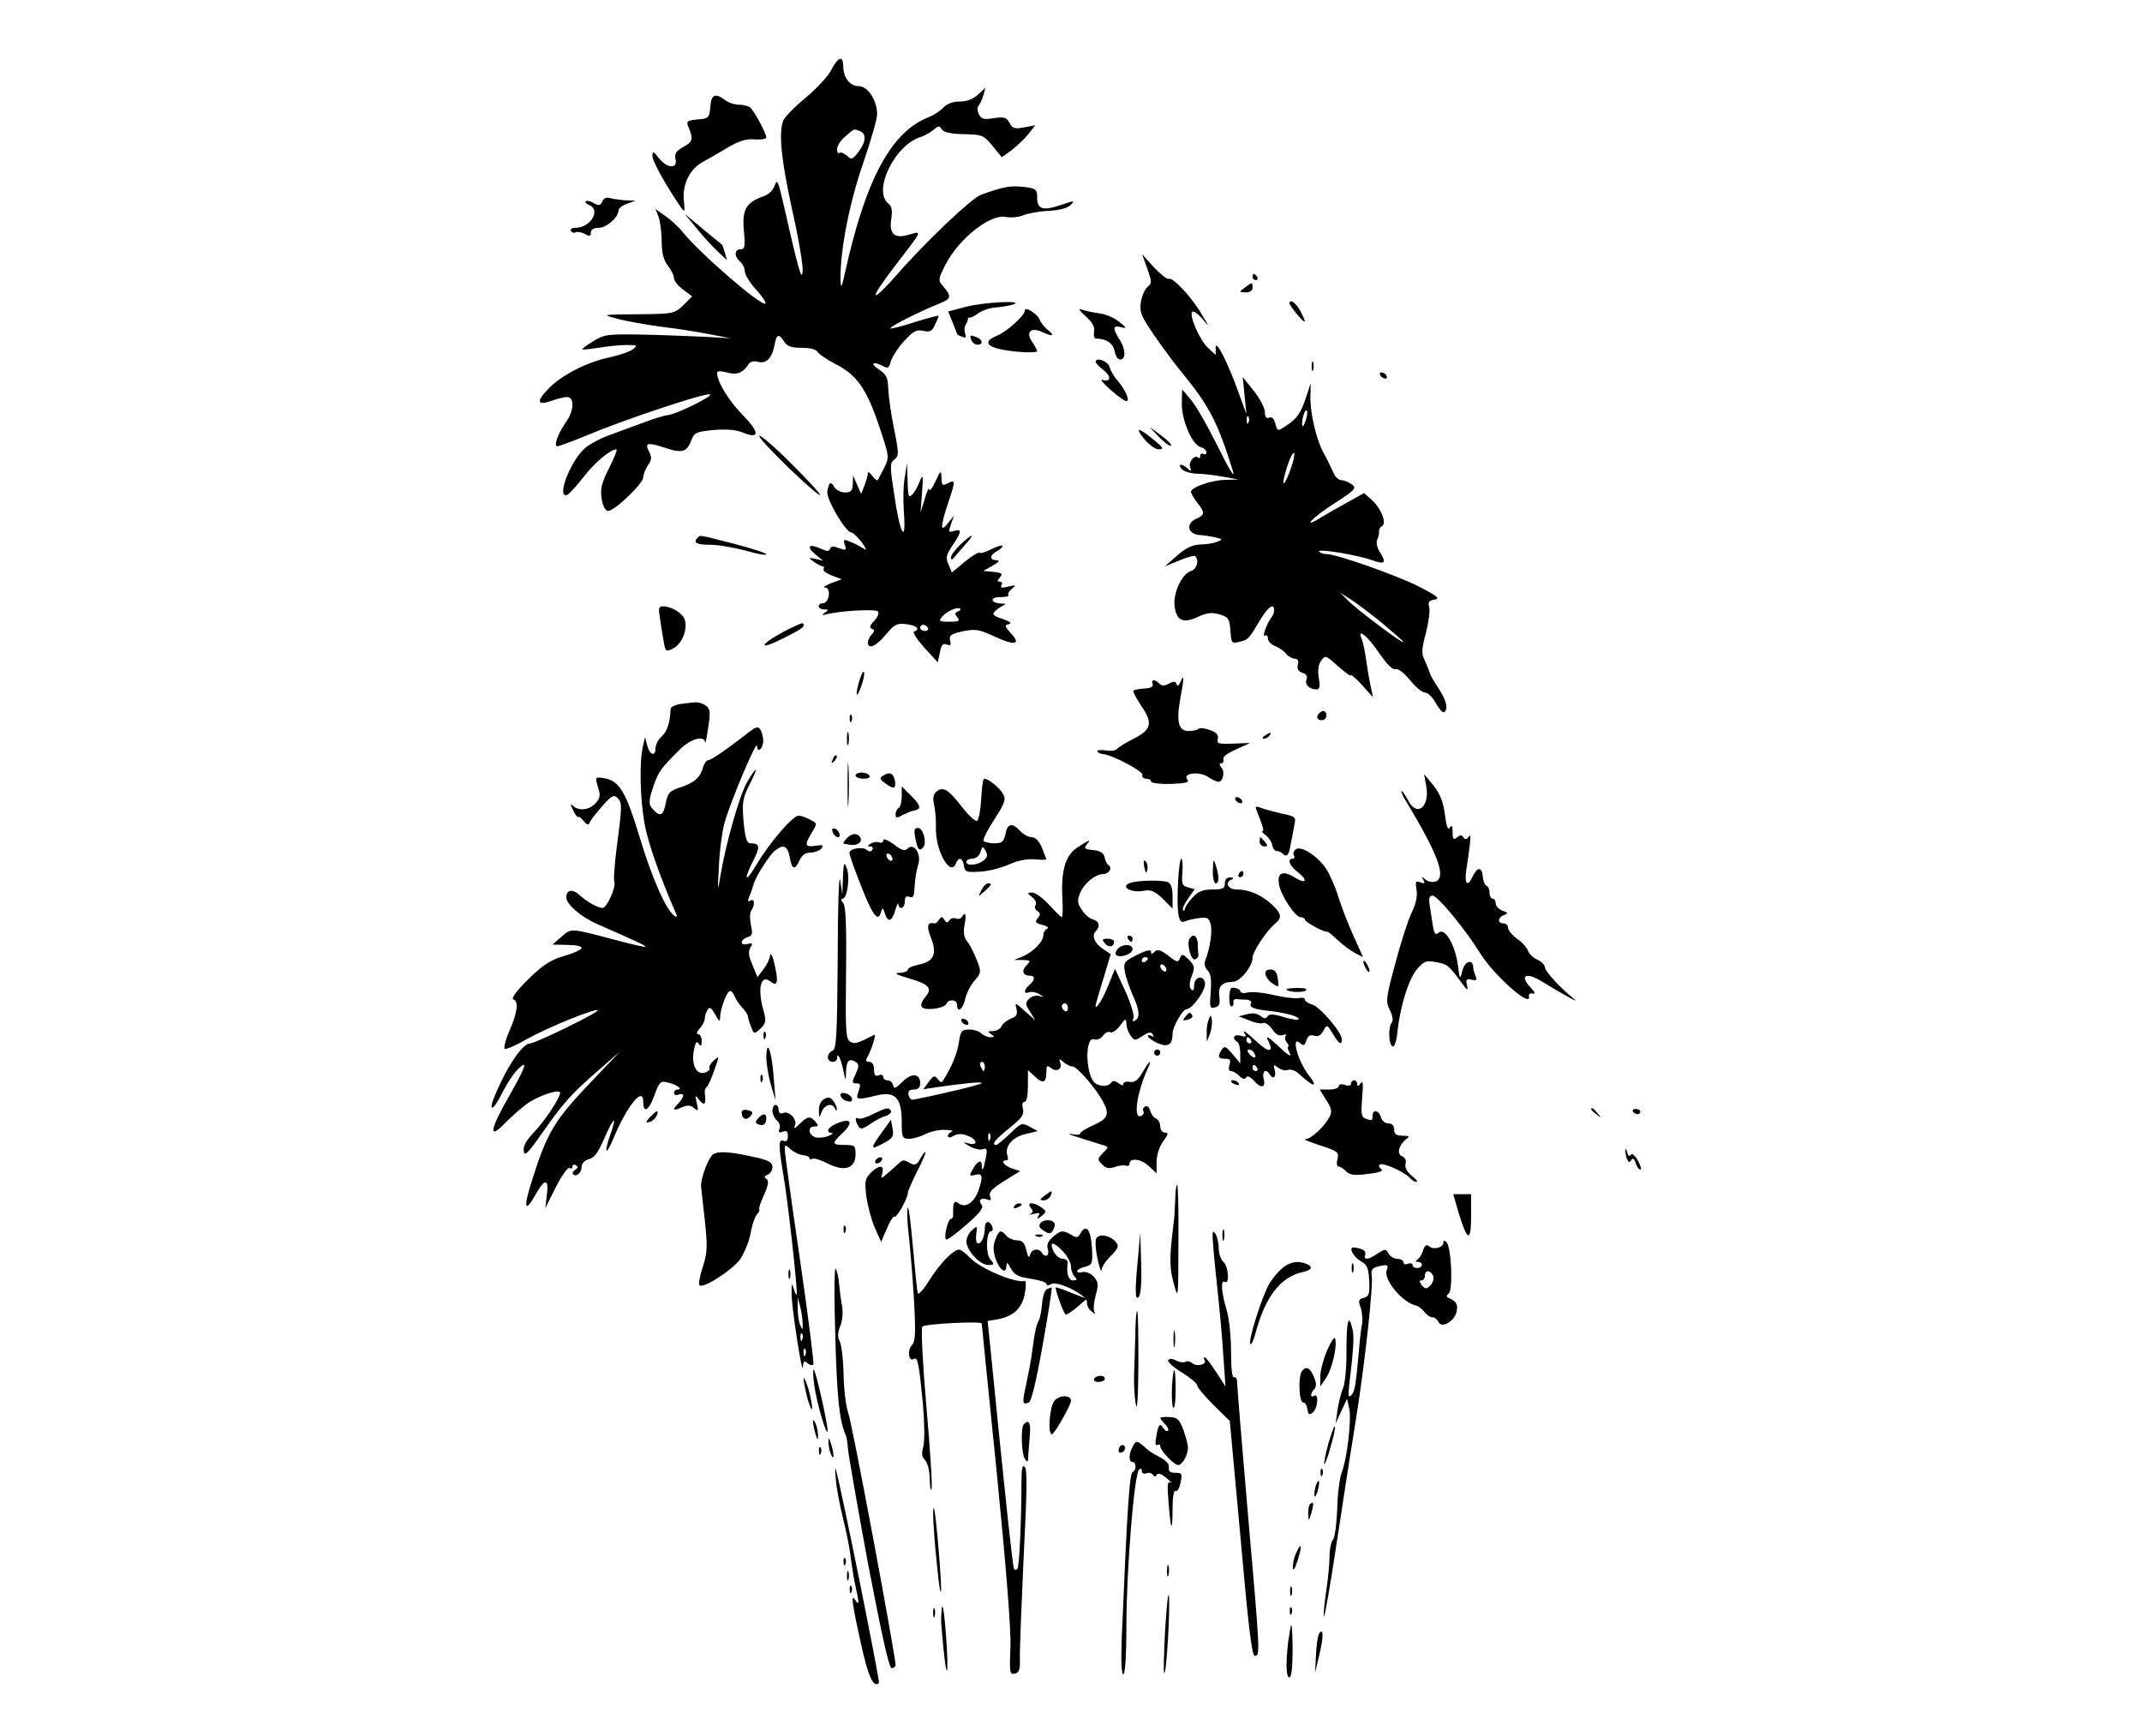 <?xml version="1.0" standalone="no"?>
<!DOCTYPE svg PUBLIC "-//W3C//DTD SVG 20010904//EN"
 "http://www.w3.org/TR/2001/REC-SVG-20010904/DTD/svg10.dtd">
<svg version="1.0" xmlns="http://www.w3.org/2000/svg"
 width="696pt" height="564pt" viewBox="0 0 696 564"
 preserveAspectRatio="xMidYMid meet">

<g transform="translate(0,564) scale(0.1,-0.1)"
fill="#000000" stroke="none">
<path d="M2701 5413 c-10 -21 -49 -62 -85 -92 -36 -30 -69 -64 -72 -75 -14
-44 -5 -127 30 -288 21 -92 36 -182 34 -200 -3 -33 -13 2 -65 231 -15 64 -18
70 -26 48 -5 -15 -20 -30 -37 -35 -56 -20 -69 -43 -63 -111 5 -52 3 -61 -11
-61 -20 0 -21 -23 -1 -40 8 -7 15 -21 15 -31 0 -11 16 -37 36 -59 20 -22 34
-43 31 -46 -11 -12 -210 160 -268 231 -13 17 -39 41 -57 53 l-32 23 10 -26 c5
-14 10 -50 10 -79 0 -38 6 -61 20 -79 11 -14 20 -32 20 -41 0 -8 13 -25 30
-37 l29 -22 -29 -29 c-29 -27 -32 -28 -147 -29 -118 -1 -118 -1 -69 -14 27 -8
90 -19 140 -26 50 -6 123 -17 161 -25 l70 -13 -90 5 c-49 2 -142 6 -205 7
-106 2 -118 0 -153 -22 -21 -13 -37 -25 -35 -26 2 -2 26 1 53 5 28 5 68 9 90
9 37 0 38 -1 21 -14 -10 -8 -44 -19 -75 -26 -73 -15 -157 -58 -200 -103 -40
-41 -35 -55 12 -38 19 7 41 12 50 12 24 0 22 -45 -3 -80 -27 -38 -42 -80 -29
-80 5 0 49 16 97 36 116 49 371 134 397 133 23 -1 -110 -67 -137 -68 -10 -1
-46 -12 -80 -25 -35 -13 -85 -31 -111 -41 -26 -9 -61 -28 -76 -41 -47 -40 -95
-164 -58 -152 6 3 30 28 52 57 36 47 88 91 108 91 4 0 -7 -27 -24 -61 -25 -50
-29 -68 -24 -100 4 -24 12 -39 21 -39 21 0 114 89 114 109 0 9 7 26 15 39 13
17 13 26 5 43 -17 30 -7 33 48 15 58 -20 74 -15 88 23 10 26 16 28 73 34 43 3
73 1 96 -9 55 -22 53 2 -3 59 -45 46 -82 107 -82 136 0 6 12 6 32 1 32 -10 53
-1 71 28 5 7 17 10 28 7 27 -9 47 10 55 51 7 39 14 42 32 14 9 -15 23 -20 57
-20 27 0 47 -5 52 -14 4 -7 31 -25 58 -39 69 -35 101 -81 141 -200 34 -101 34
-102 17 -137 -10 -19 -19 -37 -21 -40 -2 -3 -10 4 -18 14 -8 11 -14 15 -14 9
0 -7 -5 -24 -11 -40 l-11 -28 -13 30 -13 30 -1 -27 c-1 -23 -6 -28 -26 -28
-13 0 -28 8 -34 17 -11 21 -18 17 -23 -15 -3 -24 59 -131 78 -132 5 0 21 -15
34 -32 13 -18 17 -28 9 -22 -8 5 -27 16 -42 22 -26 11 -28 11 -22 -8 6 -18 4
-19 -19 -11 -17 7 -26 7 -29 -2 -3 -9 -10 -9 -32 1 -37 17 -46 6 -15 -20 l25
-20 -25 6 c-24 5 -24 4 -6 -9 11 -8 24 -15 29 -15 4 0 6 -4 3 -9 -3 -5 9 -14
27 -21 l32 -12 -35 -13 c-19 -8 -28 -14 -19 -14 21 -1 13 -51 -7 -51 -8 0 -14
-4 -14 -10 0 -5 8 -10 18 -10 15 0 15 -2 2 -11 -12 -8 -11 -9 5 -5 46 12 163
18 168 9 4 -6 -2 -19 -13 -31 -14 -14 -16 -22 -7 -25 9 -4 9 -7 0 -18 -7 -7
-13 -19 -13 -26 0 -25 27 -13 58 25 28 33 36 38 67 34 33 -4 47 -16 25 -24 -6
-2 9 -25 33 -52 l44 -48 7 32 c4 24 10 31 22 26 13 -5 15 -2 11 13 -4 17 3 21
41 30 41 8 53 6 99 -15 69 -33 93 -29 58 8 -21 23 -22 27 -7 30 11 3 4 8 -20
17 -31 10 -35 15 -25 25 7 7 19 15 27 19 10 4 8 6 -7 6 -36 2 -38 21 -2 21 18
0 29 3 26 7 -4 3 1 12 11 20 15 12 14 13 -12 7 -21 -5 -27 -4 -22 5 4 6 2 11
-5 11 -9 0 -9 3 0 14 10 12 7 15 -21 18 l-33 3 30 17 c21 12 25 17 13 18 -24
0 -23 17 3 30 11 7 18 14 16 17 -3 2 -19 -3 -37 -12 -18 -9 -34 -14 -37 -11
-3 3 -25 -10 -48 -29 l-42 -35 -11 26 c-10 21 -8 30 13 62 30 44 31 55 5 47
-18 -6 -19 -4 -10 22 l10 28 -20 -25 c-25 -32 -25 -13 0 64 25 74 25 79 0 66
-18 -9 -20 -8 -21 17 -1 27 -2 26 -20 -12 -10 -22 -19 -33 -20 -25 0 8 -7 -5
-14 -30 l-14 -45 5 65 c4 57 3 61 -8 35 -6 -16 -17 -36 -25 -43 -11 -11 -13
-4 -14 45 l-2 58 -7 -45 c-5 -25 -6 -76 -3 -115 8 -107 -13 -70 -31 55 -15 96
-15 106 0 117 15 11 15 19 -1 100 -10 48 -18 107 -19 131 -1 35 -6 46 -31 62
-30 20 -19 28 15 10 15 -8 19 -5 24 15 4 14 23 44 43 66 30 33 41 39 63 34 22
-5 29 -1 38 20 7 14 12 28 12 29 0 2 -34 -7 -76 -20 -42 -14 -79 -23 -81 -21
-4 5 97 56 160 81 39 16 40 22 9 59 -14 15 -13 22 9 65 44 87 147 168 198 157
15 -3 41 -1 57 6 16 6 53 13 83 14 33 2 60 9 70 19 14 15 12 15 -32 0 -58 -20
-77 -14 -77 24 0 27 -3 30 -46 35 -42 4 -62 1 -137 -26 -30 -11 -181 -154
-275 -262 -33 -38 -63 -67 -67 -64 -3 4 25 46 63 95 91 118 89 114 47 102 -48
-15 -67 1 -59 51 4 27 2 41 -10 50 -51 42 22 191 106 216 13 4 31 15 41 23 16
14 19 14 27 2 6 -10 29 -15 72 -16 59 -1 64 -3 93 -38 l30 -37 33 24 c17 13
42 37 54 52 l22 28 -37 -7 c-30 -6 -38 -3 -47 15 -10 18 -18 20 -51 15 -31 -5
-40 -3 -48 12 -6 11 -6 23 -2 28 5 5 12 20 16 34 l7 25 -24 -22 c-16 -15 -37
-23 -60 -23 -22 0 -41 -7 -52 -19 -10 -11 -32 -25 -49 -32 -121 -47 -204 -202
-270 -499 -13 -59 -15 -61 -16 -25 -1 90 28 243 73 373 25 73 46 145 46 161 0
44 -30 91 -59 91 -29 0 -50 26 -51 63 0 38 -16 34 -39 -10z m93 -199 c22 -8
20 -36 -5 -68 -19 -25 -23 -26 -38 -11 -10 8 -21 12 -24 8 -4 -3 -7 2 -7 13 0
10 12 29 27 41 30 26 26 25 47 17z m318 -1561 c-10 -4 -10 -8 -1 -19 9 -12 5
-14 -26 -14 -33 0 -36 2 -24 16 15 18 51 34 59 26 3 -2 -1 -7 -8 -9z m-97 -53
c3 -5 -1 -10 -9 -10 -9 0 -16 5 -16 10 0 6 4 10 9 10 6 0 13 -4 16 -10z"/>
<path d="M2308 5293 c-3 -36 -5 -38 -41 -41 -32 -3 -37 -6 -32 -20 19 -44 17
-52 -14 -69 -25 -14 -30 -23 -26 -40 8 -33 -28 -30 -54 3 -19 24 -21 24 -21 7
0 -17 44 -96 90 -163 15 -22 16 -21 12 20 -5 52 20 102 62 124 17 10 54 30 81
47 37 21 60 29 88 26 20 -1 37 1 37 6 0 14 -42 92 -54 99 -6 4 -22 8 -36 8
-14 0 -34 7 -44 15 -32 24 -45 18 -48 -22z"/>
<path d="M1957 4985 c-6 -13 -11 -14 -28 -5 -11 7 -23 9 -26 6 -3 -3 2 -8 11
-12 39 -15 6 -73 -42 -74 -13 0 -20 -4 -17 -10 4 -6 10 -8 15 -5 5 3 19 1 30
-5 16 -9 20 -8 20 5 0 9 9 15 26 15 25 0 63 33 64 57 0 6 12 16 28 21 l27 10
-30 1 c-16 1 -40 4 -51 7 -14 4 -23 0 -27 -11z"/>
<path d="M2266 4895 c23 -28 54 -61 69 -75 l27 -25 -7 25 c-4 14 -8 25 -9 25
0 0 -28 23 -61 50 l-60 50 41 -50z"/>
<path d="M3728 4767 c15 -43 15 -47 1 -59 -9 -7 -19 -30 -22 -50 -5 -32 1 -46
45 -110 28 -40 67 -93 88 -118 89 -109 116 -160 165 -317 11 -35 -9 -3 -56 92
-29 58 -65 120 -80 137 l-28 33 -1 -47 c0 -55 34 -134 62 -141 10 -3 18 -10
18 -17 0 -6 -4 -8 -10 -5 -5 3 -10 1 -10 -6 0 -7 -3 -9 -7 -6 -11 12 -32 -14
-26 -31 5 -14 3 -15 -8 -4 -18 16 -34 16 -20 -1 6 -8 28 -15 48 -16 21 0 61
-5 88 -10 l50 -9 -43 -1 c-46 -1 -112 -24 -112 -39 0 -5 9 -21 20 -35 26 -32
25 -40 -2 -52 -35 -15 -30 -49 7 -53 17 -1 41 -5 55 -8 23 -6 24 -7 5 -14 -11
-5 -36 -9 -55 -9 -25 -1 -47 -11 -75 -36 l-40 -35 47 19 c25 11 49 17 52 14
13 -14 5 -42 -14 -48 -31 -10 -60 -75 -53 -118 7 -45 29 -53 76 -31 28 13 44
15 69 8 30 -9 33 -14 36 -53 3 -41 4 -43 30 -36 29 7 29 8 68 73 26 42 44 54
44 29 0 -7 -4 -17 -8 -22 -14 -17 -33 -67 -22 -60 5 3 10 -1 10 -10 0 -8 10
-19 23 -24 13 -5 29 -16 36 -25 7 -9 20 -16 28 -16 10 0 14 -7 10 -20 -3 -13
1 -21 15 -26 13 -4 17 -11 13 -22 -6 -16 10 -32 33 -32 10 0 12 10 7 38 -4 24
-1 43 8 56 13 18 16 17 55 -19 23 -20 42 -34 42 -29 0 4 16 -10 36 -32 l35
-39 -6 30 c-4 17 -11 55 -15 85 -4 30 -11 63 -15 73 -17 39 17 13 55 -43 26
-38 45 -57 54 -54 8 3 27 -11 47 -35 18 -23 40 -41 49 -41 9 0 25 -15 35 -34
11 -19 23 -33 27 -30 15 9 8 39 -18 78 -14 21 -27 43 -28 49 -2 7 -9 25 -16
40 -12 24 -11 37 3 90 9 35 14 72 11 84 -5 17 -1 22 18 25 18 3 9 11 -51 42
-73 37 -268 106 -302 106 -10 0 -20 4 -23 8 -6 11 124 -11 172 -28 41 -15 48
-9 27 24 -11 16 -14 32 -10 43 5 10 7 22 6 27 -1 5 3 13 10 17 16 10 -4 59
-36 87 l-23 20 -50 -28 c-28 -15 -66 -37 -86 -49 -70 -44 -35 -4 39 43 68 44
74 50 58 62 -10 7 -25 14 -35 14 -9 0 -21 12 -27 28 -7 15 -20 43 -31 62 -24
44 -44 133 -42 185 l1 40 -15 -45 c-17 -52 -29 -70 -66 -94 -27 -18 -27 -17
-34 7 -4 17 -11 24 -20 20 -10 -3 -14 2 -14 18 0 13 -16 44 -36 69 l-36 45 6
-60 6 -60 -24 65 c-36 102 -76 180 -76 151 l0 -24 -25 23 c-27 25 -62 106 -51
117 4 4 18 -6 32 -22 25 -30 25 -30 -2 15 -32 55 -94 121 -106 114 -5 -3 -26
14 -48 37 l-39 43 17 -47z m513 -498 c-6 -16 -10 -18 -10 -7 -1 22 12 55 16
42 2 -6 -1 -22 -6 -35z m-184 -1 c-3 -8 -6 -5 -6 6 -1 11 2 17 5 13 3 -3 4
-12 1 -19z m137 -151 c-17 -49 -31 -65 -20 -22 10 40 26 78 31 73 3 -2 -2 -26
-11 -51z m294 -499 c39 -33 72 -61 72 -64 0 -8 -152 106 -180 135 l-25 25 30
-19 c17 -10 63 -45 103 -77z"/>
<path d="M4070 4740 c0 -5 5 -10 11 -10 5 0 7 5 4 10 -3 6 -8 10 -11 10 -2 0
-4 -4 -4 -10z"/>
<path d="M4044 4705 c-19 -14 -18 -14 4 -15 13 0 22 6 22 15 0 19 -1 19 -26 0z"/>
<path d="M3138 4643 l-57 -15 14 -35 c8 -20 15 -37 15 -38 0 -2 7 -6 16 -9 12
-5 15 -2 10 10 -3 9 -3 21 1 27 4 7 8 15 8 20 0 4 2 6 5 5 3 -2 16 5 30 15 13
9 38 17 55 18 16 1 41 5 55 9 47 15 -92 9 -152 -7z"/>
<path d="M4190 4654 c0 -3 11 -19 25 -36 29 -34 32 -30 10 12 -14 26 -35 41
-35 24z"/>
<path d="M3330 4631 c0 -16 -57 -67 -89 -81 -57 -23 -31 -44 67 -53 34 -3 62
-2 62 2 0 3 -7 17 -16 30 -22 31 -5 49 31 33 36 -17 44 -14 20 6 -12 9 -24 25
-27 34 -8 19 -48 44 -48 29z"/>
<path d="M3527 4613 c23 -20 31 -36 28 -51 -2 -12 0 -22 6 -22 33 0 57 -16 61
-42 2 -12 8 -23 14 -25 21 -7 24 27 4 60 -26 41 -25 51 3 44 19 -5 19 -3 -7
18 -16 13 -45 25 -65 27 -20 3 -45 8 -56 12 -13 5 -9 -2 12 -21z"/>
<path d="M3156 4535 c4 -8 12 -15 20 -15 19 0 18 16 -2 24 -22 9 -24 8 -18 -9z"/>
<path d="M3560 4464 c0 -3 11 -15 25 -26 27 -21 25 -41 -3 -32 -9 3 3 -12 28
-34 25 -22 48 -38 52 -35 9 5 -7 39 -32 68 -10 11 -21 30 -25 43 -5 19 -45 33
-45 16z"/>
<path d="M4262 4450 c0 -14 2 -19 5 -12 2 6 2 18 0 25 -3 6 -5 1 -5 -13z"/>
<path d="M4485 4420 c3 -5 11 -10 16 -10 6 0 7 5 4 10 -3 6 -11 10 -16 10 -6
0 -7 -4 -4 -10z"/>
<path d="M3716 4216 c16 -20 38 -36 49 -36 17 1 16 4 -10 26 -54 45 -70 49
-39 10z"/>
<path d="M3767 4219 c18 -18 35 -30 38 -27 3 3 -11 18 -32 33 l-38 28 32 -34z"/>
<path d="M2467 4224 c-5 -10 191 -200 198 -192 2 2 -40 48 -94 102 -54 54
-101 94 -104 90z"/>
<path d="M2267 3893 c-16 -16 -4 -23 41 -23 26 0 77 -9 115 -19 37 -11 67 -16
67 -12 0 4 -47 19 -104 34 -117 30 -110 29 -119 20z"/>
<path d="M3121 3871 c-17 -16 -31 -35 -31 -42 0 -8 3 -9 8 -3 4 5 20 24 36 42
37 40 29 42 -13 3z"/>
<path d="M2145 3628 c3 -24 9 -57 12 -75 5 -29 7 -31 28 -21 29 13 49 59 41
91 -5 23 -42 47 -73 47 -13 0 -14 -7 -8 -42z"/>
<path d="M2545 3587 c-82 -45 -81 -62 2 -20 63 32 71 38 61 48 -2 2 -30 -11
-63 -28z"/>
<path d="M2791 3424 c-14 -49 -7 -56 9 -9 7 20 10 39 7 42 -3 3 -10 -12 -16
-33z"/>
<path d="M3835 3423 c-5 -12 -9 -14 -12 -6 -3 10 -10 10 -25 2 -14 -8 -23 -8
-31 0 -15 15 -27 14 -22 -1 4 -9 -6 -14 -26 -15 -18 -1 -34 -4 -36 -7 -3 -3 9
-24 25 -49 39 -56 34 -78 -26 -108 -26 -13 -50 -28 -53 -33 -4 -5 -21 -7 -37
-4 -17 2 -29 1 -26 -4 3 -4 11 -8 17 -8 28 -1 133 -56 129 -68 -2 -6 3 -12 12
-12 9 0 16 -4 16 -9 0 -5 29 -9 64 -8 49 2 62 5 54 14 -17 21 38 28 67 9 13
-9 28 -16 34 -16 15 0 22 32 10 46 -8 10 -8 14 -1 14 6 0 9 6 7 13 -3 7 13 20
41 32 l46 21 -55 -2 c-48 -2 -54 0 -50 15 3 14 -4 21 -25 29 -17 6 -33 8 -36
5 -3 -4 -16 -7 -29 -8 -37 -3 -46 27 -32 104 13 68 13 86 0 54z"/>
<path d="M2213 3353 c-18 -2 -33 -10 -34 -16 -2 -47 -11 -72 -28 -89 -12 -10
-21 -28 -21 -38 0 -30 -19 -24 -27 8 l-7 27 -7 -30 c-12 -53 -9 -168 5 -250
12 -65 50 -173 103 -294 4 -9 2 -12 -5 -7 -26 16 -73 121 -113 254 -46 152
-67 186 -118 194 -27 4 -28 3 -18 -29 9 -27 7 -36 -8 -53 -20 -22 -55 -26 -73
-8 -9 9 -9 5 0 -14 7 -15 15 -25 17 -22 2 2 10 -4 18 -14 12 -14 15 -14 20 -3
3 8 22 31 41 53 31 35 37 37 50 24 13 -13 13 -29 -1 -135 -9 -66 -14 -127 -11
-135 7 -17 -24 -86 -38 -86 -15 0 -51 20 -75 42 -23 21 -43 17 -43 -8 0 -22
49 -64 100 -86 136 -60 160 -71 157 -74 -1 -2 -45 8 -97 22 -148 39 -143 39
-176 10 l-29 -25 48 -1 c26 0 47 -4 47 -10 0 -5 -25 -17 -57 -26 -44 -13 -69
-29 -117 -76 -37 -37 -56 -62 -48 -65 18 -7 14 -41 -13 -103 -13 -30 -19 -56
-15 -58 5 -2 38 12 72 32 73 40 216 98 230 94 11 -4 -202 -108 -219 -108 -25
0 -76 -75 -116 -172 -21 -49 -6 -49 19 0 29 57 54 91 74 102 11 6 -4 -28 -42
-95 -66 -113 -73 -153 -17 -94 19 19 50 47 69 61 38 28 110 52 110 37 0 -16
-51 -93 -87 -130 -23 -24 -34 -44 -31 -59 2 -18 13 -8 57 55 70 100 97 131
184 206 l72 63 -81 -85 c-135 -141 -155 -173 -209 -346 -25 -81 -18 -94 16
-33 29 52 43 51 36 -2 l-5 -43 34 68 c19 37 39 65 44 62 6 -3 10 -1 10 5 0 6
5 8 11 4 8 -4 7 -9 -2 -15 -7 -4 -10 -11 -7 -14 11 -11 28 5 28 25 0 10 10 20
24 24 17 4 30 22 49 66 30 69 43 80 22 19 -24 -67 -17 -79 9 -16 43 103 96
169 96 118 0 -40 18 -30 36 19 16 45 20 49 43 43 29 -6 52 -23 33 -23 -7 0
-12 -5 -12 -11 0 -6 7 -9 15 -5 8 3 15 1 15 -4 0 -5 -7 -15 -15 -24 -22 -22
-18 -27 10 -14 19 8 28 8 40 -2 14 -12 15 -10 9 16 -6 28 -6 28 9 9 17 -20 22
-12 17 24 -1 8 2 17 7 20 4 3 15 28 24 54 17 47 17 48 -2 31 -10 -9 -16 -20
-14 -24 3 -4 -3 -11 -12 -14 -32 -13 -50 30 -36 82 4 18 8 20 14 10 6 -9 9 -7
9 10 0 12 -5 22 -12 22 -6 0 -4 7 5 18 10 10 17 25 17 33 0 8 4 20 9 28 7 11
12 7 25 -15 12 -23 15 -25 16 -10 0 28 22 86 32 86 5 0 12 -8 15 -17 4 -10 15
-27 25 -37 10 -11 18 -23 18 -27 0 -4 4 -19 10 -34 10 -26 10 -26 31 -7 18 18
19 24 10 58 -21 74 -9 121 24 94 21 -17 25 1 12 55 -6 29 -13 42 -15 30 -1
-11 -11 -31 -22 -45 l-19 -25 -16 40 c-13 29 -14 44 -7 56 9 14 7 16 -9 12
-25 -7 -25 14 0 22 16 5 17 11 11 39 -4 19 -4 40 1 47 13 20 11 41 -3 33 -8
-5 -9 -2 -4 12 5 10 11 28 14 39 7 27 52 97 71 112 27 21 40 15 47 -22 7 -41
17 -44 32 -10 8 17 20 25 36 25 13 0 28 6 35 13 8 11 5 13 -19 9 -35 -5 -37 2
-12 43 18 30 18 30 -6 42 -13 7 -30 13 -37 13 -19 0 -94 -87 -138 -161 -38
-63 -42 -49 -6 22 19 38 17 49 -11 49 -14 0 -18 14 -24 70 -5 63 -3 76 19 120
31 61 26 66 -8 8 -25 -45 -69 -200 -86 -303 -9 -56 -10 -54 -5 31 2 51 11 114
18 140 20 71 105 272 106 251 0 -26 20 -10 20 16 0 12 -4 28 -9 36 -8 12 -14
10 -38 -8 -71 -56 -123 -91 -132 -91 -6 0 -13 -11 -17 -24 -8 -32 -30 -51 -76
-65 -31 -10 -38 -18 -44 -47 -8 -42 -17 -49 -38 -28 -20 19 -20 30 -1 85 16
44 24 54 85 115 35 34 79 46 81 22 1 -7 5 14 10 47 8 51 7 62 -8 73 -9 6 -24
11 -32 10 -9 0 -31 -3 -48 -5z"/>
<path d="M4287 3323 c-12 -11 -8 -23 8 -23 8 0 15 7 15 15 0 16 -12 20 -23 8z"/>
<path d="M2761 3304 c0 -11 3 -14 6 -6 3 7 2 16 -1 19 -3 4 -6 -2 -5 -13z"/>
<path d="M2752 3240 c0 -19 2 -27 5 -17 2 9 2 25 0 35 -3 9 -5 1 -5 -18z"/>
<path d="M4110 3250 c-9 -6 -10 -10 -3 -10 6 0 15 5 18 10 8 12 4 12 -15 0z"/>
<path d="M2754 3090 c0 -63 1 -89 3 -57 2 31 2 83 0 115 -2 31 -3 5 -3 -58z"/>
<path d="M2706 3173 c-6 -14 -5 -15 5 -6 7 7 10 15 7 18 -3 3 -9 -2 -12 -12z"/>
<path d="M2780 3120 c0 -5 12 -10 26 -10 14 0 23 4 19 10 -3 6 -15 10 -26 10
-10 0 -19 -4 -19 -10z"/>
<path d="M2870 3120 c-13 -8 -12 -11 5 -24 28 -21 37 -20 33 6 -4 25 -17 32
-38 18z"/>
<path d="M4634 3088 c13 -70 -30 -105 -59 -48 -9 17 -18 30 -21 30 -3 0 4 -17
17 -37 102 -170 129 -243 94 -257 -10 -3 -25 -1 -33 6 -13 11 -14 11 -7 -1 6
-11 4 -13 -10 -8 -15 6 -17 3 -12 -25 3 -22 -3 -47 -16 -73 -11 -22 -35 -96
-53 -164 -31 -115 -32 -125 -18 -153 9 -18 12 -34 6 -41 -12 -16 -10 -71 3
-77 6 -3 13 18 16 50 9 83 37 172 65 203 21 24 29 27 60 21 37 -7 40 -9 81
-64 21 -29 24 -31 20 -12 -5 20 -2 23 14 19 16 -4 19 -2 14 11 -4 9 -8 22 -8
29 -1 28 -27 21 -35 -10 -8 -32 -9 -31 -15 18 -9 65 -42 122 -62 105 -11 -9
-15 -5 -20 27 -3 21 -8 50 -10 66 -3 19 0 27 10 27 16 0 105 -107 157 -191 45
-70 163 -175 156 -137 -2 7 4 12 12 10 10 -3 8 4 -7 20 -37 39 -14 51 37 19
77 -47 126 -73 105 -57 -44 35 -95 90 -95 103 0 7 -11 19 -25 25 -13 6 -27 19
-30 29 -4 10 -19 28 -36 39 -16 12 -29 28 -29 36 0 8 -7 14 -15 14 -20 0 -19
19 2 27 14 5 13 8 -5 14 -12 5 -22 15 -22 24 0 8 -4 15 -10 15 -5 0 -10 9 -10
19 0 11 -4 21 -10 23 -5 2 -11 15 -12 31 -3 31 -18 31 -33 -1 -16 -35 -27 -25
-21 18 16 105 17 125 8 111 -7 -9 -11 -10 -17 -2 -5 9 -10 9 -21 0 -11 -9 -14
-6 -14 17 0 21 -3 25 -9 15 -6 -10 -11 3 -16 42 -5 42 -16 67 -37 95 l-31 37
7 -37z"/>
<path d="M3188 3043 c-2 -37 -8 -68 -14 -70 -6 -2 -28 19 -49 46 -43 56 -61
67 -82 49 -10 -8 -13 -21 -8 -42 4 -17 7 -52 6 -78 -1 -74 48 -159 65 -113 9
22 22 18 26 -7 3 -21 8 -23 52 -20 26 1 69 12 94 23 28 13 59 19 83 17 22 -2
39 -2 39 0 0 1 -7 18 -14 37 -10 23 -22 35 -34 35 -10 0 -27 9 -37 20 -26 28
-42 25 -48 -10 -6 -25 -11 -30 -36 -30 -16 0 -32 4 -35 8 -3 5 13 36 35 70 33
50 38 65 29 81 -10 20 -48 51 -62 51 -4 0 -8 -30 -10 -67z m6 -200 c-21 -15
-54 -17 -54 -3 0 6 9 10 19 10 11 0 23 9 27 22 6 20 7 20 17 3 7 -14 6 -21 -9
-32z"/>
<path d="M2930 3053 c0 -18 -4 -35 -10 -38 -5 -3 -10 -13 -10 -21 0 -12 4 -13
23 -2 12 6 28 13 35 14 27 5 25 15 -6 47 l-32 32 0 -32z"/>
<path d="M4015 3040 c3 -5 11 -10 16 -10 6 0 7 5 4 10 -3 6 -11 10 -16 10 -6
0 -7 -4 -4 -10z"/>
<path d="M4080 3017 c0 -2 7 -21 15 -41 8 -20 12 -36 8 -36 -5 0 0 -7 10 -14
10 -8 20 -23 21 -33 2 -10 8 -18 14 -18 6 0 14 -3 18 -7 14 -15 22 -8 27 25 4
17 9 46 12 63 7 30 6 31 -42 41 -26 6 -56 14 -65 18 -10 4 -18 5 -18 2z"/>
<path d="M2706 2936 c3 -9 11 -16 16 -16 13 0 5 23 -10 28 -7 2 -10 -2 -6 -12z"/>
<path d="M2974 2918 c7 -38 13 -45 25 -32 14 14 1 64 -16 64 -12 0 -14 -7 -9
-32z"/>
<path d="M2750 2915 c-7 -8 -11 -15 -9 -16 30 -6 38 -6 49 1 15 9 5 30 -14 30
-8 0 -19 -7 -26 -15z"/>
<path d="M2870 2910 c0 -7 -6 -10 -13 -7 -8 3 -20 1 -28 -4 -11 -7 -11 -9 -1
-9 7 0 10 -5 7 -10 -5 -8 -11 -8 -19 -1 -13 11 -56 4 -56 -10 0 -5 11 -38 25
-74 48 -128 68 -157 78 -117 4 14 6 14 12 -5 10 -32 23 -28 34 10 5 17 10 26
10 20 2 -22 21 -14 21 8 0 15 5 19 15 15 11 -4 15 2 16 22 3 43 5 55 13 85 10
34 -15 70 -35 50 -9 -9 -20 -6 -45 14 -20 14 -34 20 -34 13z m30 -61 c0 -6 -4
-7 -10 -4 -5 3 -10 11 -10 16 0 6 5 7 10 4 6 -3 10 -11 10 -16z"/>
<path d="M4093 2905 c0 -8 7 -15 15 -15 12 0 12 3 2 15 -7 8 -13 15 -15 15 -1
0 -2 -7 -2 -15z"/>
<path d="M3503 2888 c-40 -24 -56 -75 -51 -165 2 -34 1 -63 -2 -63 -2 0 -21
18 -41 40 -20 22 -45 40 -55 40 -18 -1 -18 -1 0 -15 10 -8 15 -19 11 -25 -4
-7 -2 -16 6 -20 10 -7 10 -12 1 -23 -10 -12 -8 -16 15 -22 16 -4 22 -10 16
-12 -7 -3 -13 -13 -13 -22 0 -21 -35 -56 -70 -70 l-25 -10 28 0 c26 -1 27 -2
13 -17 -18 -17 -13 -34 10 -34 18 0 18 -14 -1 -30 -19 -16 -19 -31 -1 -24 8 3
23 0 33 -6 17 -11 17 -11 0 -6 -10 3 -25 -1 -33 -9 -13 -13 -13 -18 3 -42 l17
-28 -34 30 c-31 28 -33 29 -27 7 4 -18 0 -25 -19 -32 -14 -6 -27 -17 -30 -25
-4 -8 -16 -15 -28 -15 -17 0 -18 -2 -6 -10 13 -8 13 -10 -2 -10 -9 0 -23 6
-30 13 -7 7 -25 12 -39 12 -24 0 -28 -5 -33 -40 -5 -35 -23 -81 -50 -123 -6
-11 -10 -10 -19 2 -10 13 -14 12 -29 -9 l-18 -24 33 5 c101 15 157 20 157 15
0 -5 -157 -42 -224 -54 -6 -1 -12 6 -14 16 -2 12 3 17 17 17 14 0 21 6 21 20
0 33 -28 35 -58 5 -22 -22 -28 -24 -30 -11 -2 9 -10 16 -18 16 -8 0 -14 5 -14
11 0 6 -7 9 -15 5 -11 -4 -15 1 -15 19 0 16 -6 25 -16 25 -10 0 -12 4 -7 13
12 19 32 78 24 75 -56 -29 -64 -31 -79 -22 -14 9 -15 37 -13 223 2 154 -1 216
-9 227 -8 8 -8 14 -2 14 15 0 25 72 13 100 -8 22 -10 17 -12 -30 l-2 -55 -7
45 c-4 25 -8 -88 -8 -251 -2 -254 -4 -298 -17 -303 -8 -3 -15 -12 -15 -21 0
-8 7 -15 15 -15 8 0 15 5 15 12 0 23 13 -3 20 -39 8 -38 8 -38 9 -6 1 36 10
46 31 33 11 -7 12 -14 2 -35 -15 -33 -15 -35 3 -35 11 0 12 -5 5 -25 -11 -29
-7 -30 59 -14 60 14 81 -8 81 -86 0 -51 2 -55 24 -55 13 0 37 7 52 15 16 8 45
15 64 14 19 0 29 -3 23 -6 -7 -2 -13 -9 -13 -14 0 -6 8 -6 19 1 13 7 28 7 45
0 32 -12 35 -34 4 -25 -21 5 -21 5 2 -9 14 -8 33 -13 42 -10 15 5 17 0 11 -28
-7 -38 -13 -49 -13 -24 0 21 -16 13 -31 -16 -10 -19 -9 -20 10 -15 24 6 26 -5
10 -52 -14 -39 -44 -58 -65 -40 -14 11 -18 2 -17 -38 1 -7 -3 -13 -7 -13 -10
0 -24 -59 -16 -67 3 -3 32 18 65 47 44 38 58 56 51 65 -13 15 -3 25 18 18 11
-5 14 -2 9 10 -5 13 6 25 46 50 l52 32 -28 9 c-26 10 -37 26 -17 26 5 0 7 6 4
13 -11 30 13 61 56 72 l42 10 -26 14 c-25 14 -28 13 -64 -22 -21 -20 -41 -37
-45 -37 -18 0 -3 18 43 55 40 32 48 43 44 62 -4 14 -2 23 5 23 7 0 11 21 11
52 l0 51 23 -21 c26 -25 37 -20 37 16 0 20 2 22 15 12 18 -15 38 -3 30 17 -5
14 -3 14 11 2 9 -8 22 -14 29 -14 15 0 80 -76 101 -118 20 -38 13 -53 -36 -74
-22 -10 -40 -21 -40 -26 0 -4 -12 -5 -27 -2 -25 4 -7 -2 96 -34 25 -7 25 -7 5
-27 -18 -18 -19 -21 -3 -37 12 -13 22 -15 40 -9 13 5 30 7 37 5 6 -3 12 0 12
5 0 21 36 18 62 -6 l26 -24 0 37 c0 22 9 49 21 66 17 23 19 29 6 29 -8 0 -15
9 -15 20 0 11 -6 23 -14 26 -8 3 -16 15 -19 26 -3 11 -10 17 -16 13 -6 -3 -9
-10 -6 -15 3 -5 1 -11 -4 -14 -18 -12 -23 15 -11 67 7 29 19 64 27 80 19 39 9
34 -15 -8 -15 -25 -26 -33 -41 -30 -12 2 -21 -1 -21 -7 0 -6 -6 -5 -16 3 -9 7
-18 9 -22 3 -10 -14 -30 -16 -51 -5 -34 19 -38 157 -5 144 8 -3 21 2 28 12 7
10 18 15 24 11 5 -3 20 6 31 21 18 25 20 26 21 7 0 -11 6 -28 13 -38 13 -18
15 -18 39 -2 20 13 28 14 34 5 4 -8 3 -9 -4 -5 -7 4 -12 4 -12 -1 0 -4 14 -14
31 -22 34 -15 49 -6 49 31 0 21 32 78 45 79 21 1 67 68 60 88 -8 26 -35 16
-35 -12 0 -14 -3 -18 -10 -11 -6 6 -6 21 2 42 11 29 10 34 -9 54 -20 19 -23
20 -29 5 -5 -15 -10 -14 -38 8 -25 19 -35 22 -44 13 -9 -9 -12 -9 -12 0 0 8
-16 4 -45 -10 -43 -22 -45 -25 -40 -55 3 -18 15 -52 25 -75 23 -50 25 -74 8
-84 -8 -5 -9 -2 -5 9 3 9 -9 48 -27 88 l-33 71 -23 -56 c-21 -54 -50 -91 -37
-50 3 10 14 49 26 87 l20 67 -24 16 c-28 18 -39 44 -25 58 16 16 12 33 -9 39
-10 2 -27 16 -36 31 -15 22 -15 31 -5 56 13 30 49 60 74 60 19 0 32 20 18 29
-5 3 -11 15 -13 26 -3 14 -14 21 -37 23 -28 3 -31 6 -21 18 15 18 11 17 -28
-8z m227 -362 c0 -3 -4 -8 -10 -11 -5 -3 -10 -1 -10 4 0 6 5 11 10 11 6 0 10
-2 10 -4z m60 -37 c0 -6 -4 -7 -10 -4 -5 3 -10 11 -10 16 0 6 5 7 10 4 6 -3
10 -11 10 -16z m-320 -125 c0 -8 -4 -12 -10 -9 -5 3 -10 10 -10 16 0 5 5 9 10
9 6 0 10 -7 10 -16z m-270 -189 c0 -8 -2 -15 -4 -15 -2 0 -6 7 -10 15 -3 8 -1
15 4 15 6 0 10 -7 10 -15z m17 -237 c-3 -8 -6 -5 -6 6 -1 11 2 17 5 13 3 -3 4
-12 1 -19z"/>
<path d="M4211 2881 c-7 -5 -10 -14 -7 -20 4 -6 2 -11 -3 -11 -19 0 -12 -22
14 -42 36 -28 31 -43 -8 -19 -39 24 -58 16 -51 -23 6 -36 53 -106 70 -106 8 0
14 -4 14 -8 0 -8 67 -44 73 -39 1 1 16 -11 32 -26 17 -16 42 -35 57 -43 l27
-14 -30 67 c-17 36 -39 94 -50 128 -10 34 -29 76 -41 94 -29 41 -79 73 -97 62z"/>
<path d="M3718 2823 c5 -21 7 -23 10 -9 2 10 0 22 -6 28 -6 6 -7 0 -4 -19z"/>
<path d="M3828 2778 c-5 -107 1 -141 21 -132 9 4 30 9 47 11 27 4 32 1 38 -21
6 -24 -3 -80 -18 -117 -4 -9 -1 -23 7 -31 11 -10 14 -30 11 -70 -4 -51 -3 -56
14 -51 14 3 17 11 14 35 -5 33 9 48 44 48 23 0 64 50 64 78 0 20 45 87 73 111
24 19 21 33 -10 62 -35 32 -75 49 -113 49 -31 0 -42 23 -17 33 7 3 5 6 -5 6
-12 1 -18 -6 -18 -19 0 -17 -7 -20 -40 -20 -31 0 -47 -6 -65 -26 -14 -15 -25
-32 -25 -37 0 -6 -3 -8 -6 -4 -3 3 4 20 16 37 l22 31 -22 6 c-19 5 -21 11 -18
49 2 24 0 44 -4 44 -3 0 -8 -33 -10 -72z"/>
<path d="M3941 2813 c-1 -24 4 -43 9 -43 12 0 12 24 0 60 -7 21 -8 19 -9 -17z"/>
<path d="M4025 2800 c-3 -5 -1 -10 4 -10 6 0 11 5 11 10 0 6 -2 10 -4 10 -3 0
-8 -4 -11 -10z"/>
<path d="M3678 2773 c-43 -11 -6 -36 40 -27 21 4 34 -1 60 -26 l32 -32 0 40
c0 27 -5 42 -16 46 -17 7 -89 6 -116 -1z"/>
<path d="M3189 2748 c-12 -23 -12 -23 10 -4 23 21 26 26 11 26 -5 0 -15 -10
-21 -22z"/>
<path d="M3125 2660 c-3 -5 -12 -7 -19 -4 -8 3 -17 0 -21 -6 -6 -9 -10 -9 -16
1 -8 12 -10 12 -18 1 -4 -8 -11 -13 -15 -12 -23 5 -26 -9 -11 -47 21 -52 9
-78 -40 -87 -19 -4 -35 -11 -35 -16 0 -6 -12 -10 -27 -11 -20 0 -10 -6 31 -18
63 -18 76 -32 55 -57 -26 -32 -20 -45 22 -42 21 2 41 9 44 16 6 17 35 15 35
-3 0 -28 18 -15 26 18 3 17 17 45 30 60 23 27 23 29 7 70 -9 23 -23 50 -31 59
-10 12 -12 28 -8 53 7 34 3 45 -9 25z"/>
<path d="M3665 2590 c3 -5 8 -10 11 -10 2 0 4 5 4 10 0 6 -5 10 -11 10 -5 0
-7 -4 -4 -10z"/>
<path d="M3865 2590 c-10 -16 5 -72 18 -67 7 2 12 9 11 15 -1 7 -2 23 -2 37
-2 26 -16 33 -27 15z"/>
<path d="M3590 2575 c12 -15 30 -12 30 6 0 5 -10 9 -21 9 -18 0 -19 -2 -9 -15z"/>
<path d="M3631 2556 c-7 -8 -8 -17 -3 -20 15 -9 52 5 52 20 0 18 -34 18 -49 0z"/>
<path d="M4430 2515 c0 -5 5 -17 10 -25 5 -8 10 -10 10 -5 0 6 -5 17 -10 25
-5 8 -10 11 -10 5z"/>
<path d="M4112 2474 c2 -9 12 -23 24 -30 19 -13 20 -13 16 16 -3 22 -10 30
-24 30 -13 0 -18 -6 -16 -16z"/>
<path d="M3999 2428 c-7 -15 -6 -58 2 -58 5 0 8 6 7 13 -2 6 3 12 10 11 6 -1
21 -2 33 -2 11 -1 17 -7 14 -12 -8 -12 9 -19 55 -24 55 -6 100 -18 100 -27 0
-4 -21 -2 -47 6 -35 11 -49 11 -54 3 -6 -9 -12 -8 -23 1 -10 8 -26 11 -43 6
l-28 -7 33 -13 c18 -8 38 -12 46 -9 7 3 20 -6 30 -20 11 -17 22 -23 34 -19 9
3 14 3 10 -2 -4 -4 -3 -14 3 -22 6 -7 8 -13 5 -13 -4 0 -2 -10 5 -22 7 -14 -7
-6 -36 22 -31 29 -43 37 -36 22 22 -41 6 -45 -34 -8 -40 37 -51 44 -39 25 4
-8 0 -9 -15 -4 -21 6 -30 -8 -11 -20 6 -3 10 -21 10 -38 l0 -32 -25 30 c-21
25 -26 28 -35 15 -15 -23 -12 -30 11 -30 16 0 19 -4 14 -20 -4 -12 -2 -20 5
-20 6 0 19 -7 27 -16 10 -10 18 -12 22 -5 4 7 13 3 24 -9 24 -28 41 -25 33 5
-6 24 7 35 19 15 11 -19 23 -10 17 13 -5 19 -4 20 11 8 9 -7 24 -11 32 -7 9 3
26 -3 38 -15 45 -42 62 -44 30 -3 -35 44 -59 130 -30 106 13 -11 16 -10 22 8
5 15 12 19 25 15 13 -4 22 1 30 16 12 21 12 21 31 -10 20 -33 29 -39 29 -18 0
23 -72 107 -96 113 -13 4 -24 11 -24 16 0 6 -9 8 -19 5 -11 -2 -48 2 -82 10
-34 8 -73 12 -86 8 -13 -3 -23 -1 -23 5 0 8 -28 15 -31 8z m66 -168 c3 -5 1
-10 -4 -10 -6 0 -11 5 -11 10 0 6 2 10 4 10 3 0 8 -4 11 -10z m10 -41 c11 -17
-1 -21 -15 -4 -8 9 -8 15 -2 15 6 0 14 -5 17 -11z m10 -49 c3 -5 1 -10 -4 -10
-6 0 -11 5 -11 10 0 6 2 10 4 10 3 0 8 -4 11 -10z"/>
<path d="M4180 2426 c0 -9 50 -12 62 -5 8 6 -1 9 -24 9 -21 0 -38 -2 -38 -4z"/>
<path d="M3851 2336 c-10 -12 -8 -13 8 -9 12 3 18 9 15 14 -7 12 -10 11 -23
-5z"/>
<path d="M3927 2327 c-4 -10 -7 -31 -6 -45 l0 -27 10 25 c5 13 8 33 7 45 -3
19 -4 19 -11 2z"/>
<path d="M3125 2320 c3 -5 11 -10 16 -10 6 0 7 5 4 10 -3 6 -11 10 -16 10 -6
0 -7 -4 -4 -10z"/>
<path d="M2481 2274 c0 -11 3 -14 6 -6 3 7 2 16 -1 19 -3 4 -6 -2 -5 -13z"/>
<path d="M2490 2205 c0 -22 7 -62 15 -90 l15 -50 -6 75 c-6 84 -23 131 -24 65z"/>
<path d="M3750 2220 c0 -5 5 -10 10 -10 6 0 10 5 10 10 0 6 -4 10 -10 10 -5 0
-10 -4 -10 -10z"/>
<path d="M2471 2134 c0 -11 3 -14 6 -6 3 7 2 16 -1 19 -3 4 -6 -2 -5 -13z"/>
<path d="M4000 2126 c0 -2 7 -7 16 -10 8 -3 12 -2 9 4 -6 10 -25 14 -25 6z"/>
<path d="M4390 2119 c0 -6 -9 -8 -20 -4 -11 4 -20 2 -20 -4 0 -6 -14 -11 -31
-11 l-31 0 22 -35 c17 -27 19 -38 10 -54 -17 -32 -59 -71 -78 -72 -9 0 12 -9
46 -20 59 -19 63 -22 58 -45 -4 -13 -2 -24 3 -24 5 0 17 -7 25 -16 13 -12 28
-14 72 -8 35 4 51 10 43 15 -7 4 -10 11 -6 15 8 9 82 -24 98 -43 6 -7 16 -13
22 -13 5 0 -2 9 -16 20 -16 13 -23 27 -20 39 3 11 -2 21 -11 24 -18 7 -12 35
12 55 14 10 12 12 -11 12 -20 0 -27 5 -27 20 0 13 -7 20 -19 20 -10 0 -21 9
-24 20 -6 23 -27 27 -27 5 0 -17 -2 -17 -24 -9 -13 5 -14 18 -10 67 4 46 3 58
-5 47 -7 -10 -11 -11 -11 -2 0 6 -4 12 -10 12 -5 0 -10 -5 -10 -11z"/>
<path d="M2732 2078 c3 -7 13 -15 22 -16 12 -3 17 1 14 10 -3 7 -13 15 -22 16
-12 3 -17 -1 -14 -10z"/>
<path d="M2678 2069 c-11 -6 -18 -21 -17 -37 0 -26 1 -26 9 -4 10 24 35 30 43
10 3 -7 6 -8 6 -2 1 5 -5 18 -11 27 -10 12 -17 14 -30 6z"/>
<path d="M2510 2031 c0 -10 6 -24 14 -31 8 -6 12 -19 9 -27 -5 -12 -2 -15 10
-10 13 5 17 1 17 -14 0 -14 -5 -19 -13 -16 -18 7 -18 -12 -2 -108 14 -77 46
-366 44 -389 -1 -6 -5 0 -9 14 -7 23 -8 22 -8 -10 -1 -42 35 -275 37 -241 1
19 4 21 15 12 8 -7 16 -8 19 -4 2 4 -17 159 -44 343 -27 184 -49 344 -49 354
0 18 1 18 19 2 10 -9 28 -18 40 -19 11 -1 21 -5 21 -10 0 -4 4 -5 10 -2 5 3
28 -4 51 -16 54 -27 89 -15 89 31 0 28 -3 30 -35 30 -42 0 -43 5 -10 36 41 38
31 55 -20 32 -26 -12 -33 -28 -12 -29 6 0 1 -5 -12 -10 -13 -5 -32 -7 -42 -4
-23 8 -25 35 -3 35 14 0 14 3 4 15 -17 20 -26 19 -52 -7 -15 -15 -20 -17 -15
-5 8 20 -18 48 -38 41 -9 -4 -15 0 -15 10 0 9 -4 16 -10 16 -5 0 -10 -8 -10
-19z m98 -691 c1 -23 0 -23 -8 -5 -5 11 -8 36 -8 55 l0 35 8 -30 c4 -16 8 -41
8 -55z m-1 -52 c-3 -8 -6 -5 -6 6 -1 11 2 17 5 13 3 -3 4 -12 1 -19z m10 -50
c-3 -8 -6 -5 -6 6 -1 11 2 17 5 13 3 -3 4 -12 1 -19z"/>
<path d="M2410 2025 c0 -21 16 -27 29 -11 9 11 7 15 -9 19 -13 3 -20 0 -20 -8z"/>
<path d="M2836 2020 c-21 -11 -43 -17 -47 -14 -11 7 -11 -7 0 -25 7 -11 14
-10 37 6 16 11 39 24 52 27 12 4 20 12 17 17 -8 12 -14 11 -59 -11z"/>
<path d="M5170 2036 c0 -2 8 -10 18 -17 15 -13 16 -12 3 4 -13 16 -21 21 -21
13z"/>
<path d="M5306 2028 c3 -4 9 -8 15 -8 5 0 9 4 9 8 0 5 -7 9 -15 9 -8 0 -12 -4
-9 -9z"/>
<path d="M2116 2014 c-20 -19 -20 -25 -2 -18 8 3 17 12 20 20 7 18 1 18 -18
-2z"/>
<path d="M2463 2006 c-10 -11 -9 -15 1 -19 16 -7 26 1 26 20 0 17 -12 16 -27
-1z"/>
<path d="M2862 1956 c-36 -50 -34 -54 13 -28 26 14 30 21 25 46 l-5 28 -33
-46z"/>
<path d="M5281 1903 c0 -6 2 -19 5 -28 5 -12 9 -13 14 -5 5 9 10 6 15 -9 3
-11 10 -21 15 -21 5 0 1 13 -8 29 -10 18 -19 25 -23 19 -4 -7 -9 -3 -12 8 -2
10 -5 14 -6 7z"/>
<path d="M2318 1890 c-16 -10 -42 -79 -40 -105 0 -5 6 -54 12 -108 9 -85 9
-105 -6 -152 -10 -30 -15 -58 -11 -61 12 -12 110 52 133 86 13 20 28 57 33 83
4 26 14 54 21 62 7 8 10 15 7 15 -3 0 3 21 15 46 15 35 17 48 8 54 -8 5 -7 9
4 13 9 4 16 15 16 25 0 15 -12 22 -52 31 -82 19 -122 22 -140 11z"/>
<path d="M2990 1875 c-10 -19 -17 -22 -31 -15 -23 13 -25 13 -41 -2 -8 -7 -23
-21 -35 -31 -21 -18 -21 -18 -16 2 7 27 -11 27 -38 0 -18 -18 -20 -28 -14 -76
4 -29 16 -75 27 -101 l21 -47 19 44 c10 24 21 41 24 38 7 -6 44 60 44 78 0 5
14 37 30 69 17 33 29 61 27 63 -2 1 -10 -8 -17 -22z"/>
<path d="M2845 1870 c-3 -5 -2 -10 4 -10 5 0 13 5 16 10 3 6 2 10 -4 10 -5 0
-13 -4 -16 -10z"/>
<path d="M3819 1748 c-1 -24 -3 -50 -3 -58 -1 -8 -5 -49 -10 -90 -5 -56 -4
-89 8 -130 14 -54 15 -53 15 133 1 103 -1 187 -4 187 -3 0 -6 -19 -6 -42z"/>
<path d="M3394 1755 c-16 -12 -17 -14 -3 -15 9 0 19 7 23 15 7 19 5 19 -20 0z"/>
<path d="M4740 1698 c28 -92 40 -95 40 -10 l0 72 -29 0 -29 0 18 -62z"/>
<path d="M2949 1715 c-2 -11 -1 -47 3 -80 4 -33 12 -125 17 -205 7 -123 6
-148 -7 -162 -15 -18 -9 -54 8 -43 12 7 16 -15 29 -148 5 -61 6 -121 1 -137
-6 -22 -5 -34 6 -44 8 -8 15 -36 15 -63 1 -26 3 -40 6 -30 3 10 -5 131 -17
269 -12 138 -18 254 -13 258 9 9 193 18 193 10 0 -3 22 -222 49 -487 31 -315
47 -512 44 -568 -3 -79 -2 -86 14 -83 14 3 18 12 17 48 -1 25 5 173 12 329 11
208 12 287 4 295 -8 8 -11 -5 -11 -49 0 -125 -7 -277 -13 -282 -3 -4 -8 -4
-11 -1 -4 4 -29 235 -80 749 l-6 57 35 6 c50 10 77 36 86 83 4 23 4 41 1 41
-32 -8 -148 41 -181 77 -13 14 -28 25 -34 25 -19 -1 -60 -43 -96 -99 -18 -30
-36 -49 -38 -43 -2 6 -9 76 -16 154 -7 79 -14 134 -17 123z"/>
<path d="M3295 1720 c-3 -6 1 -7 9 -4 18 7 21 14 7 14 -6 0 -13 -4 -16 -10z"/>
<path d="M3349 1716 c9 -11 9 -15 -1 -20 -7 -3 -2 -3 11 0 18 5 22 3 15 -7 -6
-11 -4 -11 10 0 17 14 17 15 0 28 -25 18 -50 18 -35 -1z"/>
<path d="M3381 1666 c-7 -8 -4 -16 11 -25 17 -11 22 -10 29 1 5 7 7 17 6 22
-5 14 -35 16 -46 2z"/>
<path d="M3200 1651 c0 -27 -10 -51 -22 -51 -6 0 -8 13 -6 30 4 28 4 29 -14
13 -10 -9 -18 -26 -18 -37 1 -29 44 -76 71 -76 20 0 21 2 7 18 -16 18 -14 92
3 92 5 0 6 7 3 15 -9 21 -24 19 -24 -4z"/>
<path d="M2741 1644 c0 -11 3 -14 6 -6 3 7 2 16 -1 19 -3 4 -6 -2 -5 -13z"/>
<path d="M3511 1633 c-8 -15 -13 -16 -30 -5 -28 16 -34 15 -60 -7 -16 -14 -21
-26 -16 -40 6 -21 -9 -29 -20 -11 -10 16 -33 12 -38 -7 -3 -12 -7 -8 -12 15
-6 24 -13 32 -30 32 -12 0 -28 7 -35 15 -18 21 -24 19 -36 -13 -8 -20 -7 -37
1 -62 13 -37 35 -52 35 -23 1 14 4 12 15 -9 12 -21 25 -27 65 -33 27 -4 50
-11 50 -16 0 -6 6 -6 16 -1 22 12 120 -38 116 -60 -1 -8 5 -22 15 -29 11 -9
14 -10 9 -2 -4 7 -2 31 4 54 10 35 9 44 -6 61 -10 11 -26 17 -36 15 -10 -3
-18 -2 -18 3 0 4 11 11 25 14 24 6 26 10 23 63 -4 58 -19 78 -37 46z m-56 -60
c14 -15 25 -37 25 -48 0 -12 5 -26 12 -33 9 -9 8 -12 -5 -12 -16 0 -22 22 -18
58 1 6 -6 12 -16 12 -10 0 -23 11 -30 25 -15 33 0 32 32 -2z"/>
<path d="M3972 1625 c0 -16 2 -22 5 -12 2 9 2 23 0 30 -3 6 -5 -1 -5 -18z"/>
<path d="M3940 1623 c0 -11 6 -81 14 -155 8 -73 18 -178 21 -233 l7 -100 -31
48 c-17 26 -33 47 -36 47 -4 0 -4 -4 -1 -9 9 -14 -25 -23 -40 -10 -7 6 -18 8
-23 4 -6 -3 -19 -1 -30 5 -12 6 -22 6 -25 1 -4 -5 16 -23 44 -40 27 -17 50
-36 50 -42 0 -6 24 -35 53 -64 l53 -52 35 -381 c25 -285 37 -382 46 -382 18 0
18 3 -22 459 -19 221 -35 413 -35 427 0 14 -4 22 -10 19 -6 -4 -10 26 -10 83
0 50 -6 110 -15 138 -17 57 -19 98 -5 89 16 -10 12 51 -5 65 -8 7 -15 27 -15
44 0 17 -5 38 -10 46 -8 12 -10 11 -10 -7z"/>
<path d="M3368 1623 c7 -3 16 -2 19 1 4 3 -2 6 -13 5 -11 0 -14 -3 -6 -6z"/>
<path d="M3563 1618 c-5 -8 -4 -33 3 -68 7 -30 13 -47 13 -37 1 10 14 31 30
46 24 24 27 32 18 44 -17 22 -52 30 -64 15z"/>
<path d="M3698 1556 c-11 -111 -10 -142 2 -130 7 7 10 51 8 110 l-3 99 -7 -79z"/>
<path d="M4690 1603 c0 -16 -31 -25 -45 -13 -10 8 -15 5 -21 -12 -3 -13 -12
-26 -18 -30 -8 -6 -7 -8 2 -8 6 0 12 -4 12 -10 0 -5 -7 -10 -15 -10 -8 0 -15
4 -15 10 0 5 -7 7 -15 4 -8 -4 -15 -1 -15 5 0 6 -9 11 -20 11 -10 0 -23 8 -28
17 -9 16 -11 16 -36 0 -31 -21 -47 -22 -40 -3 3 8 -4 16 -17 19 -13 4 -25 5
-26 3 -8 -8 10 -34 31 -45 18 -10 23 -22 25 -63 2 -42 -1 -50 -18 -55 -17 -4
-18 -9 -10 -31 5 -14 7 -37 5 -51 -3 -14 -8 -57 -11 -96 -10 -109 -13 -127
-25 -139 -9 -8 -10 0 -6 34 14 118 17 159 10 184 -12 50 -19 25 -19 -72 1 -54
-5 -108 -11 -122 -6 -14 -14 -45 -18 -70 l-6 -45 18 40 19 40 7 -32 c8 -35 -7
-164 -25 -209 -6 -16 -13 -69 -14 -118 -2 -49 -8 -93 -14 -99 -6 -6 -11 -31
-11 -55 0 -24 -5 -74 -11 -113 -6 -38 -9 -74 -7 -80 2 -6 21 103 42 243 21
139 49 318 62 398 29 180 57 437 51 466 -3 16 2 24 17 28 33 9 39 7 32 -10
-12 -31 51 -107 96 -116 7 -2 19 -11 26 -20 7 -10 19 -18 26 -18 8 0 16 -7 20
-15 9 -23 53 2 59 34 5 24 -1 33 -28 45 -6 3 -5 8 2 13 15 11 9 151 -7 167 -7
7 -10 6 -10 -1z m-33 -109 c3 -8 -1 -22 -9 -30 -13 -13 -16 -13 -28 0 -8 11
-9 16 -1 16 6 0 11 7 11 15 0 20 19 19 27 -1z"/>
<path d="M4172 1524 c-13 -9 -33 -32 -46 -52 -24 -39 -72 -190 -63 -199 3 -3
11 14 17 37 31 117 82 182 153 197 30 6 35 18 11 27 -26 10 -48 7 -72 -10z"/>
<path d="M4392 1520 c0 -14 2 -19 5 -12 2 6 2 18 0 25 -3 6 -5 1 -5 -13z"/>
<path d="M2562 1500 c0 -14 2 -19 5 -12 2 6 2 18 0 25 -3 6 -5 1 -5 -13z"/>
<path d="M2714 1305 c5 -198 13 -280 33 -325 4 -8 7 -28 8 -45 1 -16 30 -184
65 -373 45 -234 69 -342 77 -342 7 0 13 5 13 10 0 30 -142 791 -154 820 -7 19
-14 75 -15 125 -1 49 -7 98 -13 108 -7 13 -6 28 2 48 7 16 10 45 6 66 -4 21
-8 55 -10 76 -2 21 -7 41 -11 45 -4 4 -5 -92 -1 -213z"/>
<path d="M3401 1451 c-7 -4 -14 -26 -15 -48 -2 -23 -7 -46 -10 -52 -8 -13 -14
-38 -22 -101 -3 -25 -12 -72 -19 -105 -14 -64 -14 -70 8 -62 8 3 24 69 45 187
18 101 31 184 29 186 -1 2 -8 -1 -16 -5z"/>
<path d="M3430 1457 c1 -17 28 -88 33 -88 5 0 22 11 38 25 l30 26 -25 10 c-14
5 -37 14 -51 20 -14 5 -25 8 -25 7z"/>
<path d="M3689 1303 c-1 -43 -3 -100 -4 -128 -1 -27 1 -70 5 -95 5 -30 8 12 9
128 0 94 -1 172 -4 172 -3 0 -6 -35 -6 -77z"/>
<path d="M3813 1290 c0 -25 2 -35 4 -22 2 12 2 32 0 45 -2 12 -4 2 -4 -23z"/>
<path d="M4312 1252 c-12 -28 -22 -66 -22 -84 l0 -33 20 30 c19 30 36 103 28
126 -2 7 -14 -11 -26 -39z"/>
<path d="M4231 1186 c-14 -17 -10 -105 4 -103 5 1 11 -8 13 -21 3 -19 6 -21
18 -11 16 13 20 64 4 54 -13 -8 -13 8 0 21 7 7 8 19 1 36 -13 34 -26 41 -40
24z"/>
<path d="M2646 1138 c8 -57 42 -173 43 -146 1 21 -39 198 -45 198 -3 0 -2 -23
2 -52z"/>
<path d="M3808 1134 c-1 -31 0 -61 4 -67 4 -7 8 18 8 56 0 81 -7 88 -12 11z"/>
<path d="M2611 1160 c0 -8 6 -37 13 -65 8 -27 15 -41 15 -30 0 11 -6 40 -13
65 -8 25 -15 38 -15 30z"/>
<path d="M3555 1160 c-3 -5 3 -10 14 -10 12 0 21 5 21 10 0 6 -6 10 -14 10 -8
0 -18 -4 -21 -10z"/>
<path d="M3425 1087 c-15 -22 -21 -107 -7 -107 8 0 62 95 62 109 0 20 -41 19
-55 -2z"/>
<path d="M3770 1033 c0 -3 7 -11 15 -20 9 -8 13 -18 10 -21 -3 -4 -10 0 -15 8
-11 18 -16 13 -23 -28 -4 -21 -3 -31 3 -27 6 3 10 2 10 -4 0 -14 45 -61 58
-61 14 0 32 32 32 57 0 9 -7 35 -15 58 -13 34 -20 40 -45 41 -17 1 -30 -1 -30
-3z"/>
<path d="M2642 1020 c0 -8 4 -26 8 -40 6 -20 8 -21 8 -5 0 11 -3 29 -8 40 -5
12 -8 14 -8 5z"/>
<path d="M3327 1013 c-11 -10 -8 -96 3 -113 8 -12 10 -12 11 5 0 11 3 41 5 68
4 43 -2 57 -19 40z"/>
<path d="M4316 949 c-9 -34 -15 -63 -13 -66 2 -2 12 24 21 58 10 33 16 63 13
65 -2 2 -11 -24 -21 -57z"/>
<path d="M2692 955 c0 -11 3 -29 8 -40 11 -25 11 1 0 35 -6 20 -8 21 -8 5z"/>
<path d="M3681 941 c-14 -25 -14 -51 -1 -51 12 0 13 -27 1 -32 -11 -4 -18
-110 -36 -538 -3 -76 -1 -120 5 -120 6 0 10 61 10 161 0 173 25 488 41 504 6
5 9 4 9 -4 0 -7 6 -11 15 -8 8 4 17 1 21 -5 5 -7 8 -7 13 1 4 6 16 2 32 -12
14 -12 19 -18 12 -14 -9 7 -11 -7 -6 -65 7 -92 13 -100 13 -19 0 34 4 60 9 57
5 -3 12 5 15 19 9 37 8 40 -17 40 -15 0 -21 5 -19 17 2 11 -9 23 -30 34 -18 9
-35 20 -38 23 -3 3 -13 12 -22 19 -14 11 -18 10 -27 -7z"/>
<path d="M3636 935 c-3 -8 -1 -15 4 -15 13 0 22 18 11 24 -5 3 -11 -1 -15 -9z"/>
<path d="M2661 924 c0 -11 3 -14 6 -6 3 7 2 16 -1 19 -3 4 -6 -2 -5 -13z"/>
<path d="M2716 833 c2 -29 13 -85 23 -125 10 -40 22 -98 25 -128 4 -30 11 -73
16 -95 12 -51 12 -64 0 -45 -16 25 -13 -3 17 -138 24 -110 41 -147 59 -130 4
4 -123 636 -140 693 -3 11 -3 -3 0 -32z"/>
<path d="M4291 854 c0 -11 3 -14 6 -6 3 7 2 16 -1 19 -3 4 -6 -2 -5 -13z"/>
<path d="M4276 815 c-3 -9 -6 -24 -5 -33 0 -9 5 -4 10 12 9 32 6 48 -5 21z"/>
<path d="M3032 725 c0 -33 6 -112 13 -175 6 -63 12 -97 13 -75 0 22 -5 101
-12 175 -8 83 -13 112 -14 75z"/>
<path d="M4257 753 c-4 -3 -7 -18 -6 -32 1 -26 1 -25 10 3 9 31 7 41 -4 29z"/>
<path d="M4212 595 c-7 -14 -12 -36 -11 -48 1 -14 6 -5 15 22 16 50 13 64 -4
26z"/>
<path d="M2741 564 c0 -11 3 -14 6 -6 3 7 2 16 -1 19 -3 4 -6 -2 -5 -13z"/>
<path d="M3792 535 c0 -16 2 -22 5 -12 2 9 2 23 0 30 -3 6 -5 -1 -5 -18z"/>
<path d="M2752 520 c0 -14 2 -19 5 -12 2 6 2 18 0 25 -3 6 -5 1 -5 -13z"/>
<path d="M2761 474 c0 -11 3 -14 6 -6 3 7 2 16 -1 19 -3 4 -6 -2 -5 -13z"/>
<path d="M4192 470 c0 -14 2 -19 5 -12 2 6 2 18 0 25 -3 6 -5 1 -5 -13z"/>
<path d="M3786 347 c-4 -76 -6 -140 -3 -143 7 -7 20 213 15 251 -2 17 -7 -32
-12 -108z"/>
<path d="M3032 400 c0 -14 2 -19 5 -12 2 6 2 18 0 25 -3 6 -5 1 -5 -13z"/>
<path d="M3059 399 c-2 -30 -2 -21 6 -109 11 -114 18 -99 10 20 -7 102 -14
138 -16 89z"/>
<path d="M4191 404 c0 -11 3 -14 6 -6 3 7 2 16 -1 19 -3 4 -6 -2 -5 -13z"/>
<path d="M4186 308 c-9 -77 -7 -118 4 -118 6 0 10 35 10 85 0 47 -2 85 -4 85
-2 0 -6 -24 -10 -52z"/>
<path d="M4286 332 c-4 -7 -9 -39 -10 -70 l-3 -57 13 55 c15 59 15 95 0 72z"/>
</g>
</svg>
